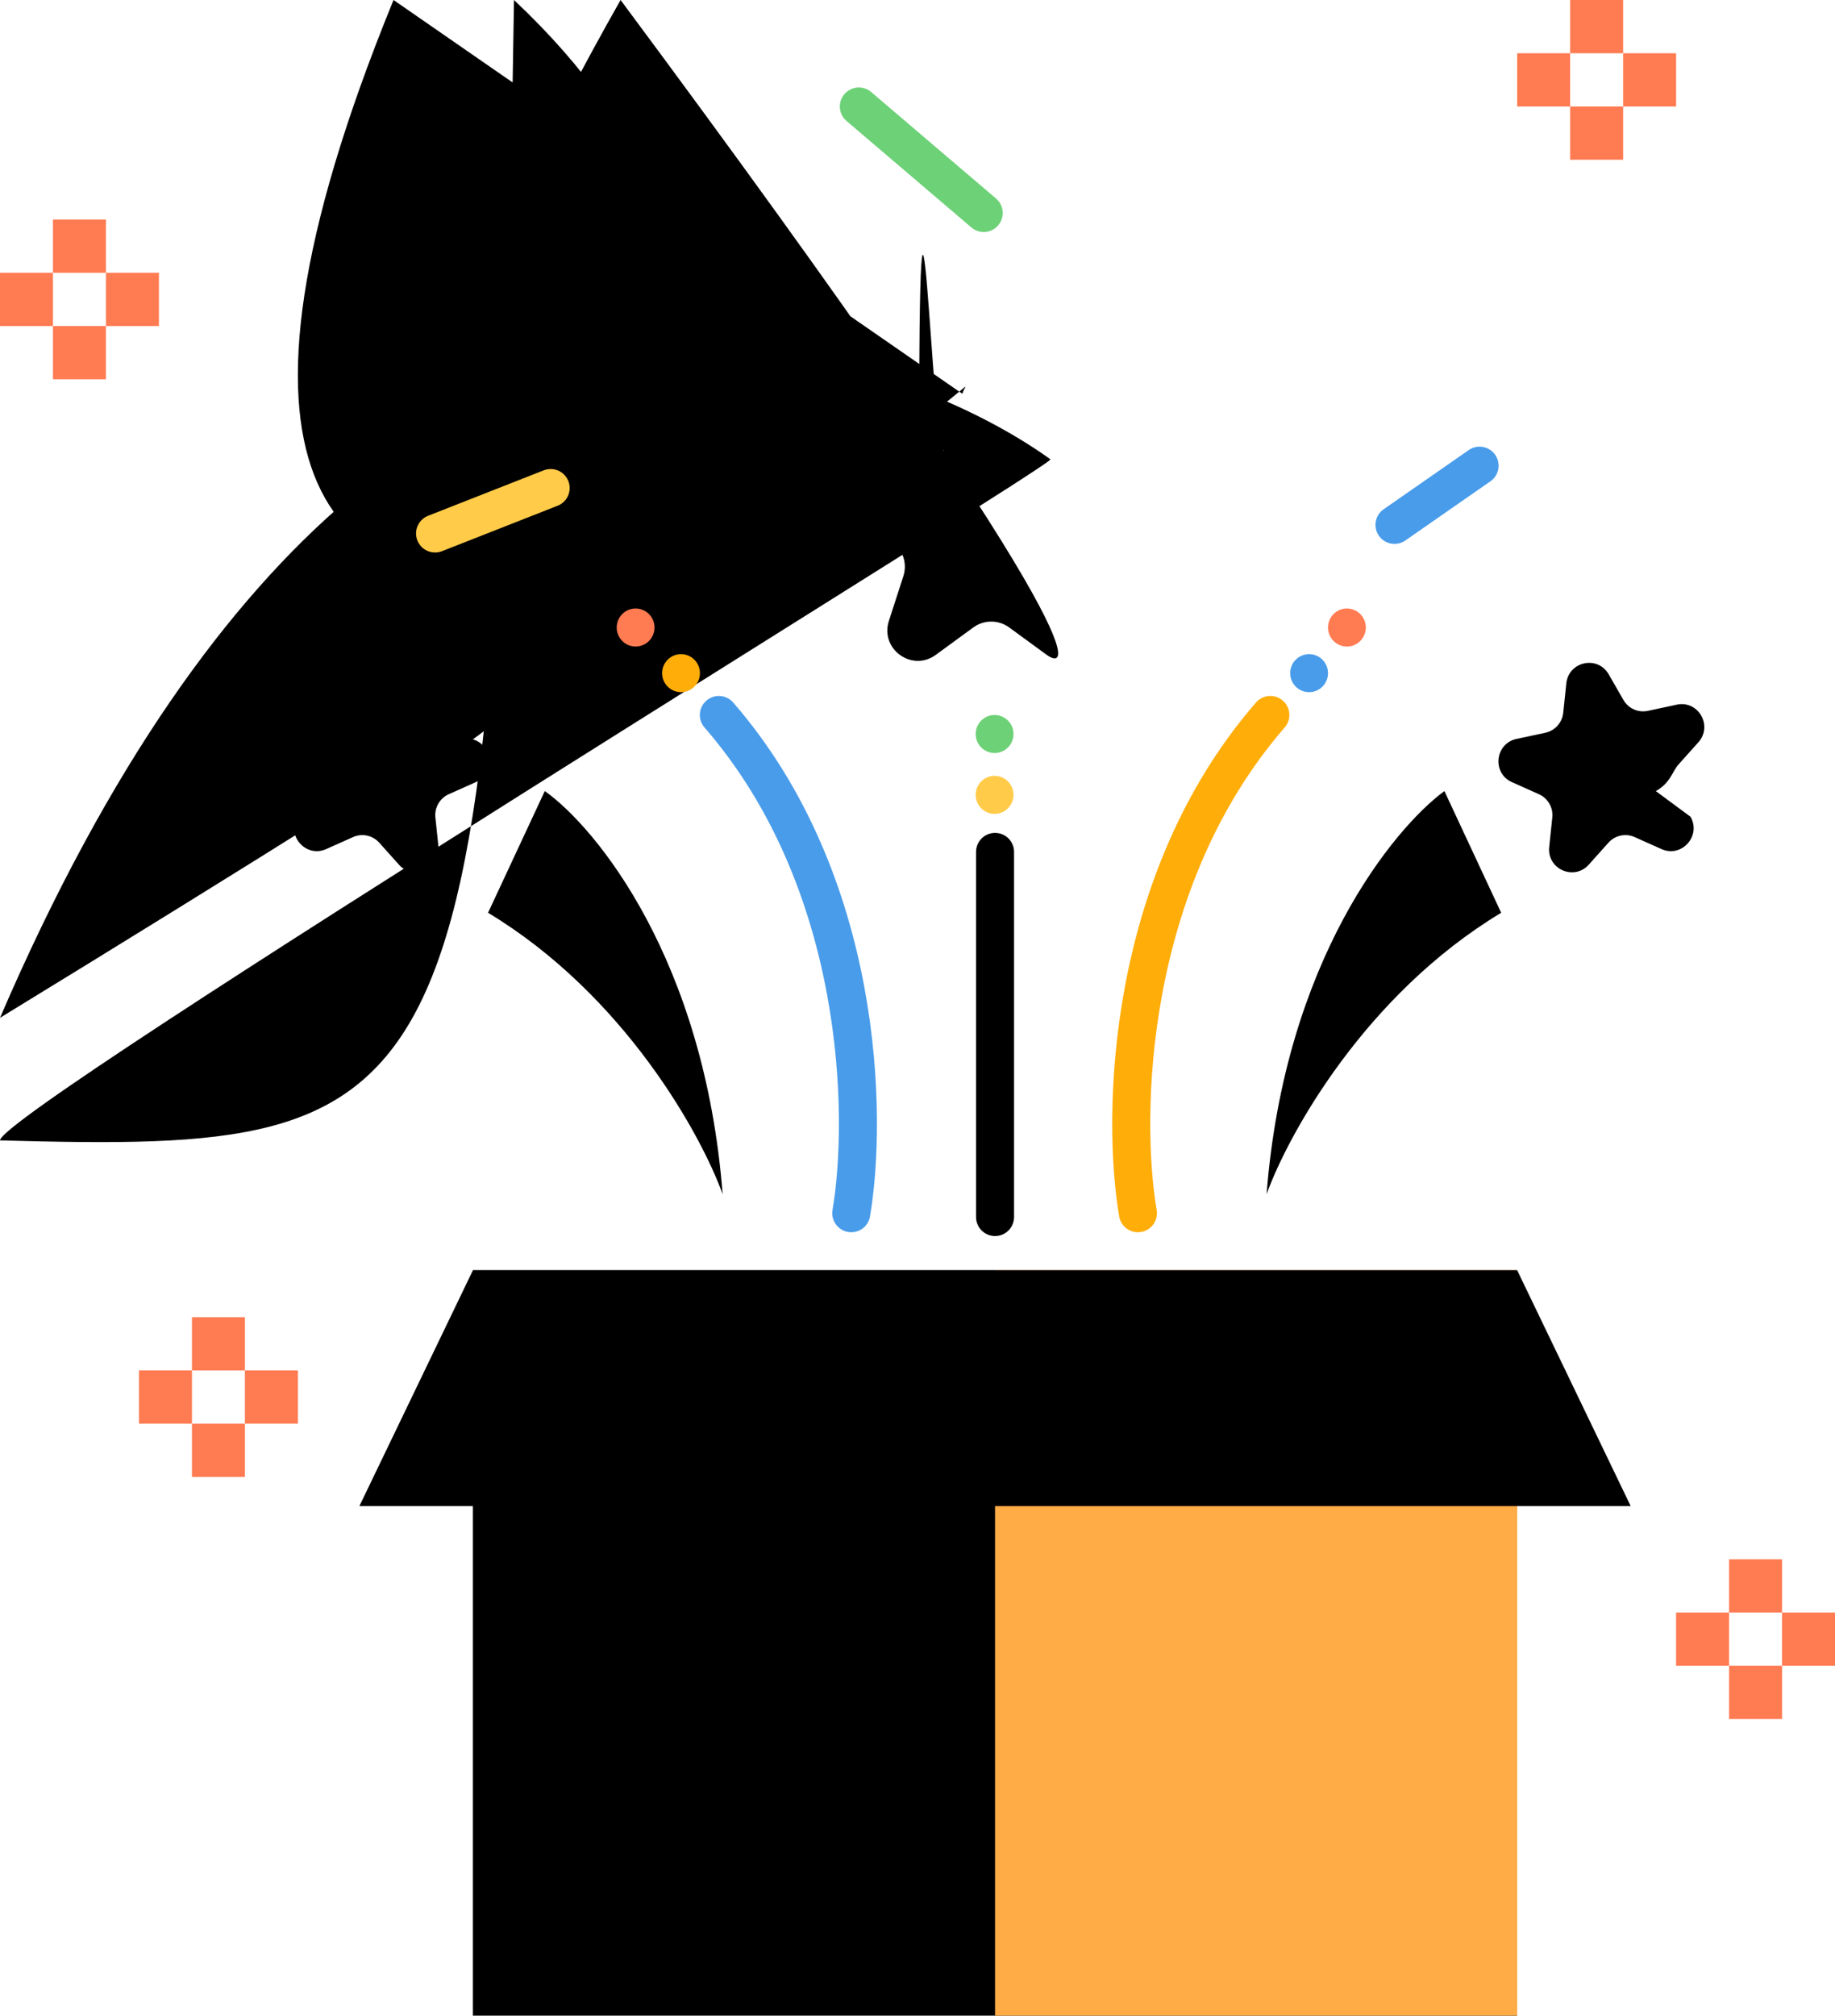 <svg width="92" height="101" vieox="0 0 92 101" fill="none" xmlns="http://www.w3.org/2000/svg">
<path d="M23.71 63.649H76.066V101H23.71V63.649Z" fill="FFCB49"/>
<path d="M49.888 63.649H76.066V101H49.888V63.649Z" fill="#FFAC47"/>
<path d="M23.71 63.649L18.019 75.464H45.145L49.888 63.649H23.71Z" fill="FFEB7A"/>
<path d="M76.066 63.649L81.756 75.464H45.63L49.888 63.649H76.066Z" fill="FFEB7A"/>
<path d="M27.314 39.638L24.469 45.736C31.298 49.852 35.155 56.852 36.23 59.838C35.319 48.099 29.907 41.48 27.314 39.638Z" fill="FFAC47"/>
<path d="M72.417 39.638L75.263 45.736C68.434 49.852 64.577 56.852 63.502 59.838C64.412 48.099 69.907 41.48 72.417 39.638Z" fill="6DD177"/>
<path d="M42.679 60.791C43.501 55.963 43.324 44.211 36.04 35.826" stroke="#499CEA" stroke-width="1.906" stroke-linecap="round"/>
<path d="M57.051 60.791C56.229 55.963 56.406 44.211 63.69 35.826" stroke="#FFAD09" stroke-width="1.906" stroke-linecap="round"/>
<path d="M49.888 60.981V42.687" stroke="FF7B52" stroke-width="1.906" stroke-linecap="round"/>
<path d="M48.247 19.73C48.702 18.323 51.148 19.73L51 21.959C52.073 22.588 52.659 23.014 53.32 23.014H55.667C57.142 23.014 57.758 24.901 56.566 25.77L54.655 27.165C54.123 27.553 28.239 54.103 28.866L54.83 31.114C55.285 32.52 53.674 33.686 52.481 32.815L50.597 31.439C50.061 31.049 49.334 31.049 48.799 31.439L46.915 32.815C45.721 33.686 44.111 32.52 44.565 31.114L45.292 28.866C45.495 28.239 45.273 27.553 44.741 27.165L42.83 25.77C41.638 24.901 42.253 23.014 43.728 23.014H46.076C46.076C46.737 23.014 47.323 22.588 47.526 21.959L48.247 19.73Z" fill="FFCB49"/>
<path d="M14.505 37.194C13.765 36.369 14.507 35.078 15.589 35.309L17.039 35.619C17.522 35.722 18.017 35.502 18.263 35.072L19.002 33.787C19.554 32.826 21.011 33.139 21.126 34.243L21.28 35.714C21.332 36.208 21.695 36.613 22.18 36.717L23.622 37.025C24.704 37.256 24.862 38.74 23.853 39.191L22.498 39.797C22.047 39.999 21.777 40.468 21.829 40.961L21.984 42.444C22.099 43.547 20.741 44.152 20.001 43.326L19.014 42.225C18.682 41.855 18.151 41.742 17.7 41.944L16.355 42.545C15.345 42.997 14.348 41.886 14.9 40.925L15.638 39.64C15.885 39.211 15.828 38.67 15.497 38.301L14.505 37.194Z" fill="FFCB49"/>
<path d="M85.15 37.194C85.89 36.369 85.148 35.078 84.067 35.309L82.617 35.619C82.133 35.722 81.639 35.502 81.392 35.072L80.653 33.787C80.101 32.826 78.645 33.139 78.529 34.243L78.375 35.714C78.324 36.208 77.96 36.613 77.476 36.717L76.033 37.025C74.951 37.256 74.793 38.74 75.802 39.191L77.158 39.797C77.608 39.999 77.878 40.468 77.826 40.961L77.671 42.444C77.556 43.547 78.914 44.152 79.654 43.326L80.641 42.225C80.973 41.855 81.504 41.742 81.956 41.944L83.3 42.545C84.31 42.997 85.308 41.886 84.756 40.925L83.017 39.64C83.77 39.211 83.827 38.67 84.158 38.301L85.15 37.194Z" fill="FFCB49"/>
<path d="M21.812 26.731L27.608 24.454" stroke="#FFCB49" stroke-width="1.906" stroke-linecap="round"/>
<path d="M43.059 5.336L49.319 10.672" stroke="#6DD177" stroke-width="1.906" stroke-linecap="round"/>
<path d="M74.181 23.334L69.914 26.3" stroke="#499CEA" stroke-width="1.906" stroke-linecap="round"/>
<ellipse cx="34.144" cy="33.73" rx="0.948" ry="0.953" fill="#FFAD09"/>
<ellipse cx="65.633" cy="33.73" rx="0.948" ry="0.953" fill="#499CEA"/>
<ellipse cx="67.529" cy="31.443" rx="0.948" ry="0.953" fill="#FF7B52"/>
<ellipse cx="49.865" cy="39.828" rx="0.948" ry="0.953" fill="#FFCB49"/>
<ellipse cx="49.865" cy="36.779" rx="0.948" ry="0.953" fill="#6DD177"/>
<ellipse cx="31.867" cy="31.443" rx="0.948" ry="0.953" fill="#FF7B52"/>
<rect y="13.668" width="2.656" height="2.668" fill="#FF7B52"/>
<rect x="2.656" y="16.336" width="2.656" height="2.668" fill="#FF7B52"/>
<rect x="2.656" y="11" width="2.656" height="2.668" fill="#FF7B52"/>
<rect x="5.312" y="13.668" width="2.656" height="2.668" fill="#FF7B52"/>
<rect x="6.968" y="68.668" width="2.656" height="2.668" fill="#FF7B52"/>
<rect x="9.624" y="71.336" width="2.656" height="2.668" fill="#FF7B52"/>
<rect x="9.624" y="66" width="2.656" height="2.668" fill="#FF7B52"/>
<rect x="12.279" y="68.668" width="2.656" height="2.668" fill="#FF7B52"/>
<rect x="76.065" y="2.668" width="2.656" height="2.668" fill="#FF7B52"/>
<rect x="78.722" y="5.336" width="2.656" height="2.668" fill="#FF7B52"/>
<rect x="78.722" width="2.656" height="2.668" fill="#FF7B52"/>
<rect x="81.377" y="2.668" width="2.656" height="2.668" fill="#FF7B52"/>
<rect x="84.033" y="80.8" width="2.656" height="2.668" fill="#FF7B52"/>
<rect x="86.689" y="83.468" width="2.656" height="2.668" fill="#FF7B52"/>
<rect x="86.689" y="78.132" width="2.656" height="2.668" fill="#FF7B52"/>
<rect x="89.345" y="80.8" width="2.656" height="2.668" fill="#FF7B52"/>
</svg>